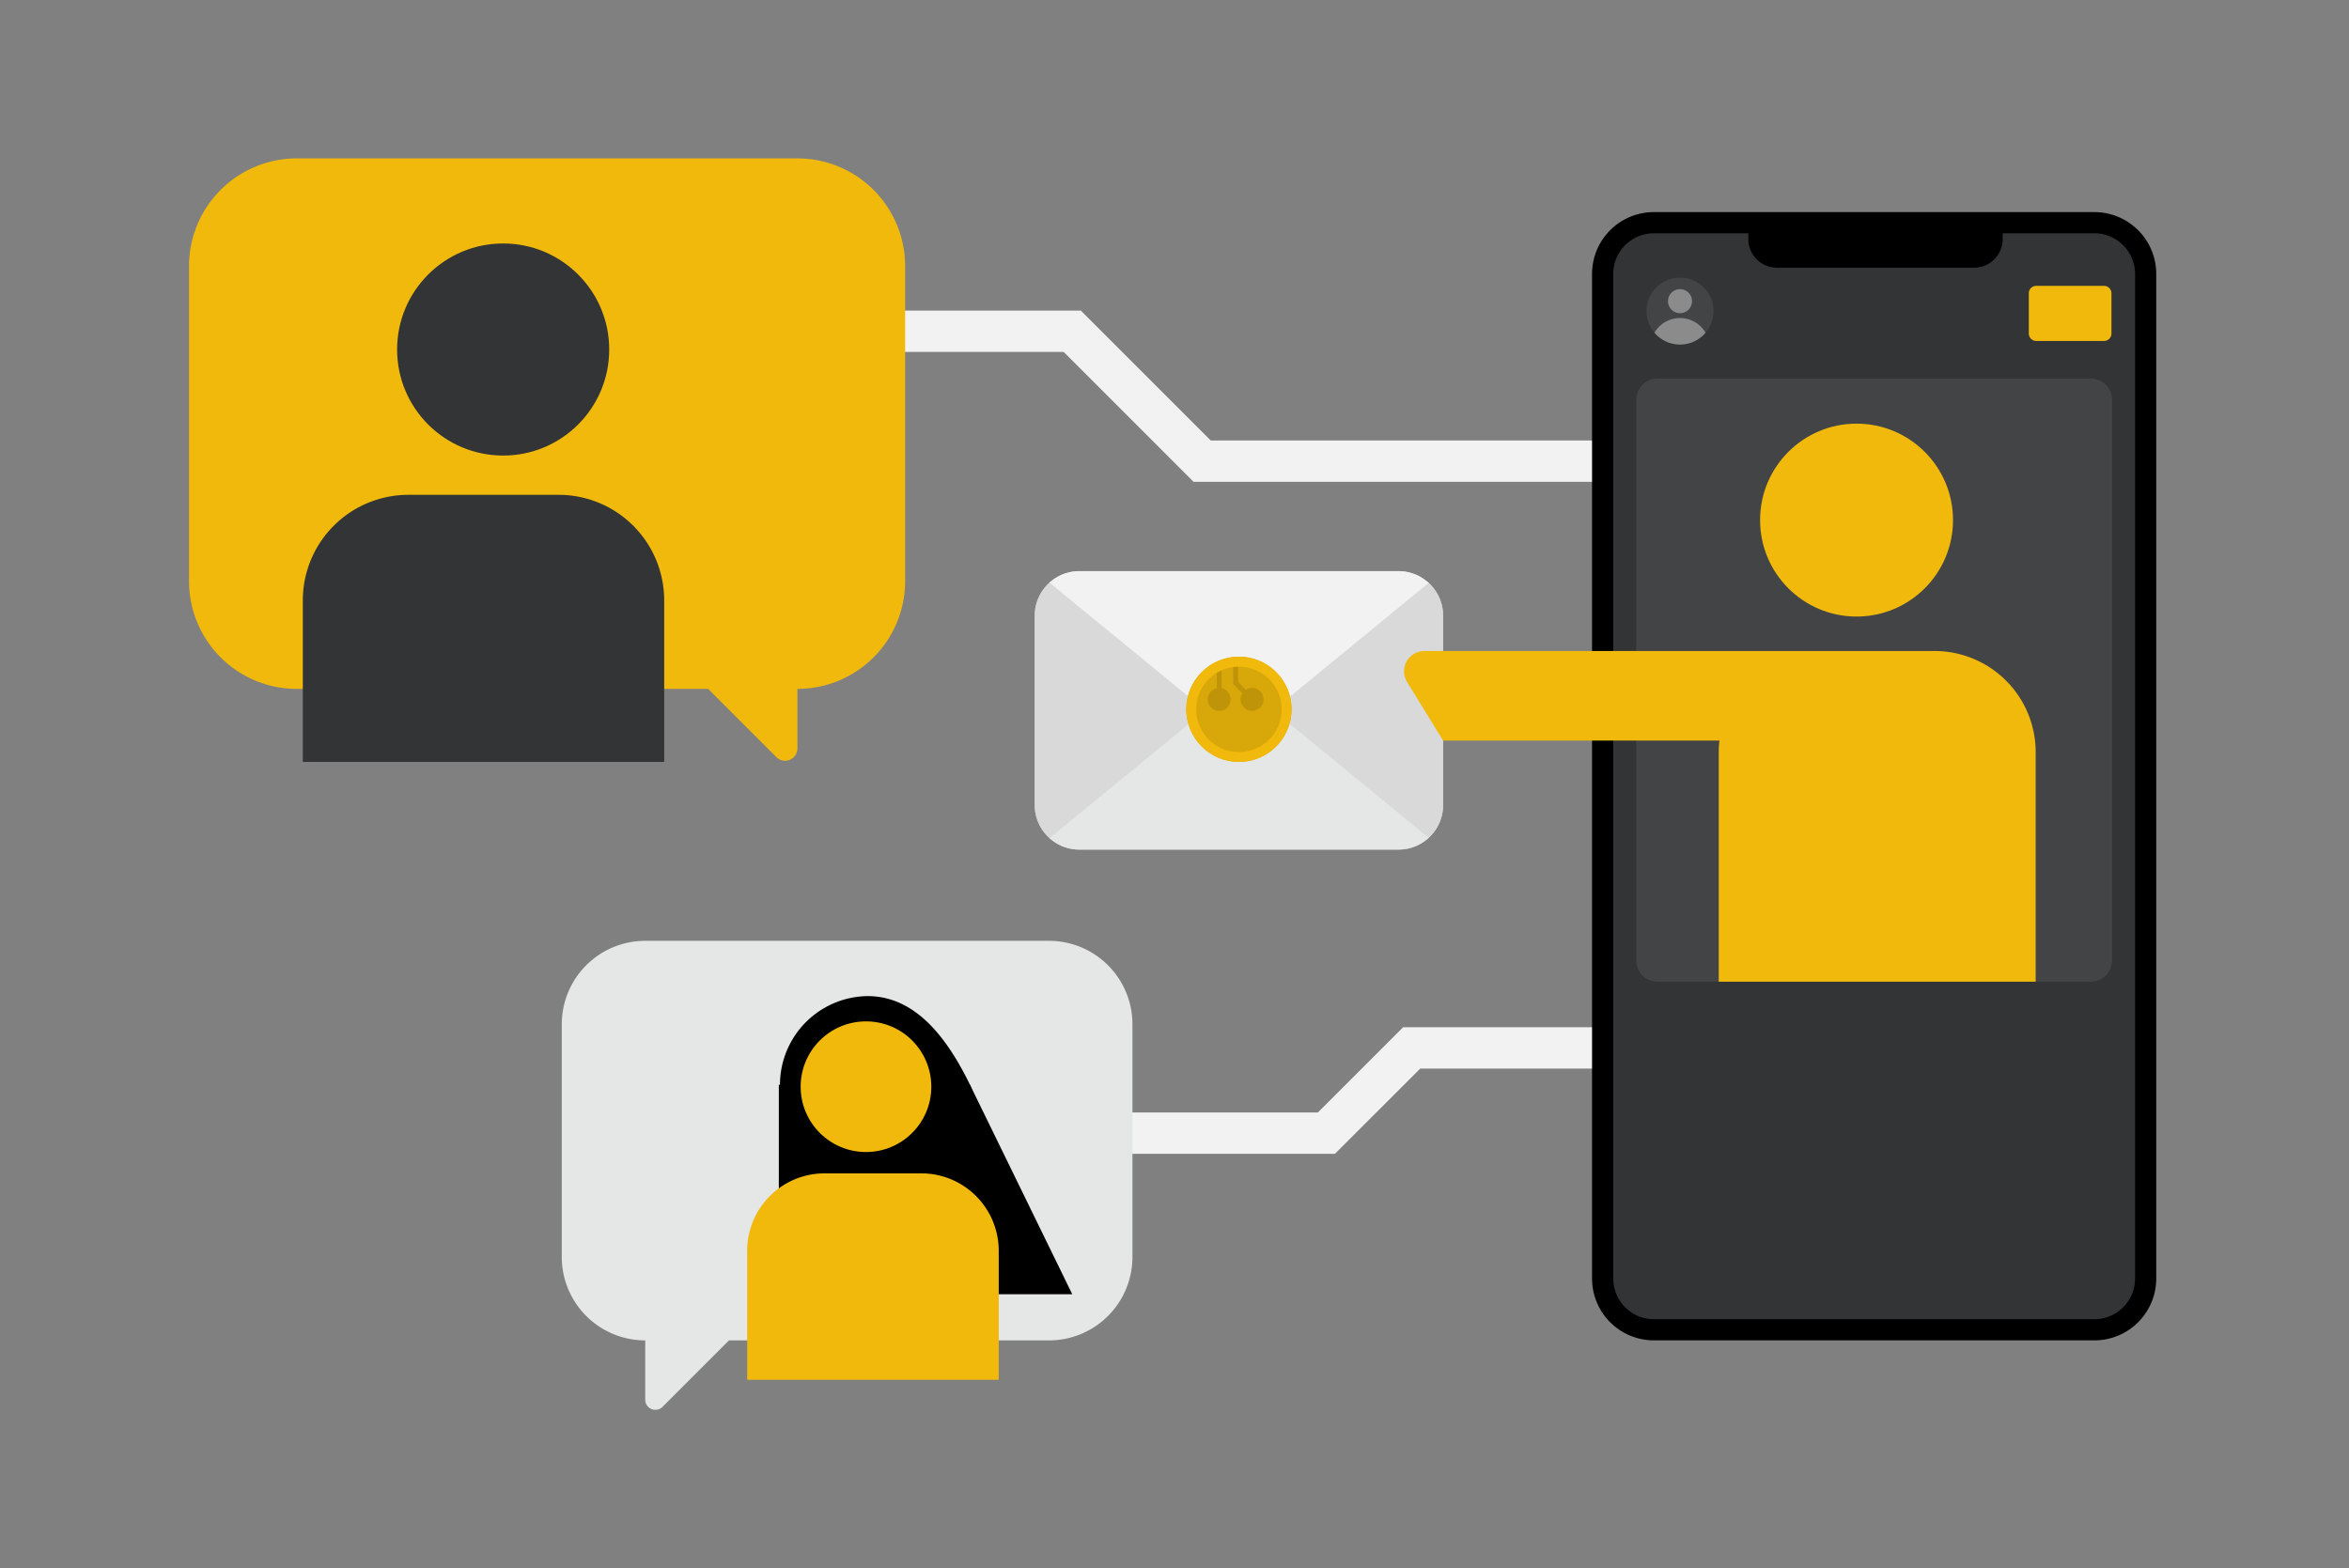 <svg xmlns="http://www.w3.org/2000/svg" width="319" height="213" viewBox="0 0 319 213">
    <rect x="0" y="0" width="319" height="213" fill="#808080" stroke="none"/>
    <g data-name="Group 10143" transform="translate(25.671 21.512)">
        <path data-name="Path 20049" d="M239.461 70.791h-63.468l-17.641-17.642H119.11v-5.614h41.568l17.641 17.641h61.142z" transform="translate(-39.571 -26.86)" style="fill:#f2f2f3"/>
        <path data-name="Path 20050" d="M112.109 24.239h-67.99a14.629 14.629 0 0 0-14.63 14.63v42.793a14.629 14.629 0 0 0 14.63 14.63h55.866l9.27 9.271a1.672 1.672 0 0 0 2.854-1.183v-8.088a14.629 14.629 0 0 0 14.63-14.63V38.869a14.629 14.629 0 0 0-14.63-14.63z" transform="translate(-29.489 -24.239)" style="fill:#f0b90b"/>
        <path data-name="Path 20051" d="M200.168 174.394h-36.862v-5.614h34.537l11.573-11.573h35.017v5.614h-32.692z" transform="translate(-44.543 -39.198)" style="fill:#f2f2f3"/>
        <path data-name="Path 20052" d="M152.691 143.98H97.859a11.335 11.335 0 0 0-11.334 11.335v31.6a11.335 11.335 0 0 0 11.334 11.335v8.055a1.374 1.374 0 0 0 2.346.972l9.027-9.027h43.459a11.335 11.335 0 0 0 11.334-11.335v-31.6a11.335 11.335 0 0 0-11.334-11.335z" transform="translate(-35.906 -37.71)" style="fill:#e5e6e6"/>
        <g data-name="Group 10140">
            <g data-name="Group 10138">
                <path data-name="Path 20053" d="M214.354 93.467v25.708a6.019 6.019 0 0 1-1.954 4.45 1.662 1.662 0 0 1-.171.146 5.982 5.982 0 0 1-3.922 1.452h-43.363a5.98 5.98 0 0 1-3.922-1.452.439.439 0 0 1-.119-.106 6.016 6.016 0 0 1-2.007-4.49V93.467a6.022 6.022 0 0 1 2.007-4.5.429.429 0 0 1 .119-.107 5.985 5.985 0 0 1 3.922-1.452h43.362a5.986 5.986 0 0 1 3.922 1.452 1.78 1.78 0 0 1 .172.14 6.049 6.049 0 0 1 1.954 4.467z" transform="translate(-44.047 -31.345)" style="fill:#cccdce"/>
                <path data-name="Path 20054" d="m186.625 106.5-2.5 1.7-23.107 15.753a.439.439 0 0 1-.119-.106 6.016 6.016 0 0 1-2.007-4.49V93.651a6.022 6.022 0 0 1 2.007-4.5.429.429 0 0 1 .119-.107l23.12 15.766z" transform="translate(-44.047 -31.529)" style="fill:#d9d9da"/>
                <path data-name="Path 20055" d="M217.869 93.651v25.708a6.019 6.019 0 0 1-1.954 4.45 1.662 1.662 0 0 1-.171.146l-23.055-15.713-2.549-1.742 2.549-1.73 23.055-15.727a1.78 1.78 0 0 1 .171.146 6.049 6.049 0 0 1 1.954 4.462z" transform="translate(-47.562 -31.529)" style="fill:#d9d9da"/>
                <path data-name="Path 20056" d="M212.654 125.543a1.662 1.662 0 0 1-.171.146 5.982 5.982 0 0 1-3.922 1.452H165.2a5.98 5.98 0 0 1-3.922-1.452.439.439 0 0 1-.119-.106l21.166-17.351 2.073-1.69 2.536-2.087 2.5 2.047 2.112 1.73z" transform="translate(-44.301 -33.263)" style="fill:#e5e6e6"/>
                <path data-name="Path 20057" d="m212.654 89-21.114 17.311-2.112 1.743-2.5 2.047-2.549-2.087-2.06-1.7-21.166-17.35a.429.429 0 0 1 .119-.107 5.985 5.985 0 0 1 3.922-1.452h43.362a5.986 5.986 0 0 1 3.922 1.452 1.78 1.78 0 0 1 .176.143z" transform="translate(-44.301 -31.345)" style="fill:#f2f2f3"/>
            </g>
            <g data-name="Group 10139" transform="translate(135.434 67.677)">
                <circle data-name="Ellipse 1701" cx="7.144" cy="7.144" r="7.144" style="fill:#d8a70a"/>
                <circle data-name="Ellipse 1702" cx="1.563" cy="1.563" r="1.563" transform="translate(7.367 4.242)" style="fill:#c09409"/>
                <circle data-name="Ellipse 1703" cx="1.563" cy="1.563" r="1.563" transform="translate(2.902 4.242)" style="fill:#c09409"/>
                <path data-name="Rectangle 5124" transform="translate(4.133 1.569)" style="fill:#c09409" d="M0 0h.664v4.236H0z"/>
                <path data-name="Path 20058" d="m191.593 106.676-2.33-2.33v-2.593h.664v2.318l2.135 2.135z" transform="translate(-182.897 -100.637)" style="fill:#c09409"/>
                <path data-name="Path 20059" d="M189.234 100.5a7.144 7.144 0 1 0 7.144 7.144 7.144 7.144 0 0 0-7.144-7.144zm0 12.95a5.8 5.8 0 1 1 5.805-5.805 5.8 5.8 0 0 1-5.805 5.8z" transform="translate(-182.091 -100.495)" style="fill:#f0b90b"/>
            </g>
        </g>
        <g data-name="Group 10141" transform="translate(164.998 7.294)">
            <path data-name="Path 20068" d="M33.934 0h59.82a8.4 8.4 0 0 1 8.4 8.4v136.44a8.4 8.4 0 0 1-8.4 8.4h-59.82a8.4 8.4 0 0 1-8.4-8.4V8.4a8.4 8.4 0 0 1 8.4-8.4z"/>
            <path data-name="Path 20060" d="M312.757 35.7H300.3v.8a3.872 3.872 0 0 1-3.872 3.872h-26.794a3.872 3.872 0 0 1-3.872-3.872v-.8h-12.82a5.534 5.534 0 0 0-5.527 5.527v136.44a5.534 5.534 0 0 0 5.527 5.527h59.815a5.534 5.534 0 0 0 5.527-5.527V41.227a5.534 5.534 0 0 0-5.527-5.527z" transform="translate(-219.004 -32.823)" style="fill:#333436"/>
            <path data-name="Path 20061" d="M261.6 47.033a4.544 4.544 0 1 1-4.544-4.547 4.516 4.516 0 0 1 4.544 4.547z" transform="translate(-219.577 -33.586)" style="opacity:.08;fill:#fff"/>
            <circle data-name="Ellipse 1704" cx="1.637" cy="1.637" r="1.637" transform="translate(35.844 10.462)" style="opacity:.38;fill:#fff"/>
            <path data-name="Path 20062" d="M260.663 50.664a4.543 4.543 0 0 1-6.936 0 4.01 4.01 0 0 1 6.936 0z" transform="translate(-219.714 -34.281)" style="opacity:.38;fill:#fff"/>
            <path data-name="Path 20069" d="M2.88 0h58.848a2.88 2.88 0 0 1 2.88 2.88v76.157a2.88 2.88 0 0 1-2.88 2.88H2.88A2.88 2.88 0 0 1 0 79.037V2.88A2.88 2.88 0 0 1 2.88 0z" transform="translate(31.542 22.611)" style="opacity:.08;fill:#fff"/>
            <circle data-name="Ellipse 1705" cx="13.101" cy="13.101" r="13.101" transform="translate(48.353 28.732)" style="fill:#f0b90b"/>
            <path data-name="Path 20070" d="M1.012 0h9.2a1.012 1.012 0 0 1 1.012 1.012v5.462a1.012 1.012 0 0 1-1.012 1.012h-9.2A1.012 1.012 0 0 1 0 6.474V1.012A1.012 1.012 0 0 1 1.012 0z" transform="translate(84.848 10.017)" style="fill:#f0b90b"/>
            <path data-name="Path 20063" d="M287.445 99.626h-69.276a2.763 2.763 0 0 0-2.353 4.211l4.895 7.954h37.527a13.78 13.78 0 0 0-.1 1.576v31.175h43.045v-31.175a13.741 13.741 0 0 0-13.738-13.741z" transform="translate(-215.402 -40.014)" style="fill:#f0b90b"/>
        </g>
        <g data-name="Group 10142" transform="translate(75.797 113.776)">
            <path data-name="Path 20064" d="M30.261 12.051c3 6.149-7.255 12.051-13.912 12.051a12.051 12.051 0 0 1 0-24.1C23.007 0 27.281 5.944 30.261 12.051z"/>
            <path data-name="Path 20065" d="M44.147 40.494H4.299V12.051h25.962z"/>
            <circle data-name="Ellipse 1706" cx="8.873" cy="8.873" r="8.873" transform="translate(7.261 3.434)" style="fill:#f0b90b"/>
            <path data-name="Path 20066" d="M138.539 179.564h-13.126a10.519 10.519 0 0 0-10.519 10.52V207.6h34.163v-17.516a10.519 10.519 0 0 0-10.518-10.52z" transform="translate(-114.894 -155.489)" style="fill:#f0b90b"/>
        </g>
        <circle data-name="Ellipse 1707" cx="14.402" cy="14.402" r="14.402" transform="translate(28.257 11.557)" style="fill:#333436"/>
        <path data-name="Path 20067" d="M81.635 75.726H61.243A14.34 14.34 0 0 0 46.9 90.066V112h49.076V90.066a14.34 14.34 0 0 0-14.341-14.34z" transform="translate(-31.448 -30.031)" style="fill:#333436"/>
    </g>
</svg>
